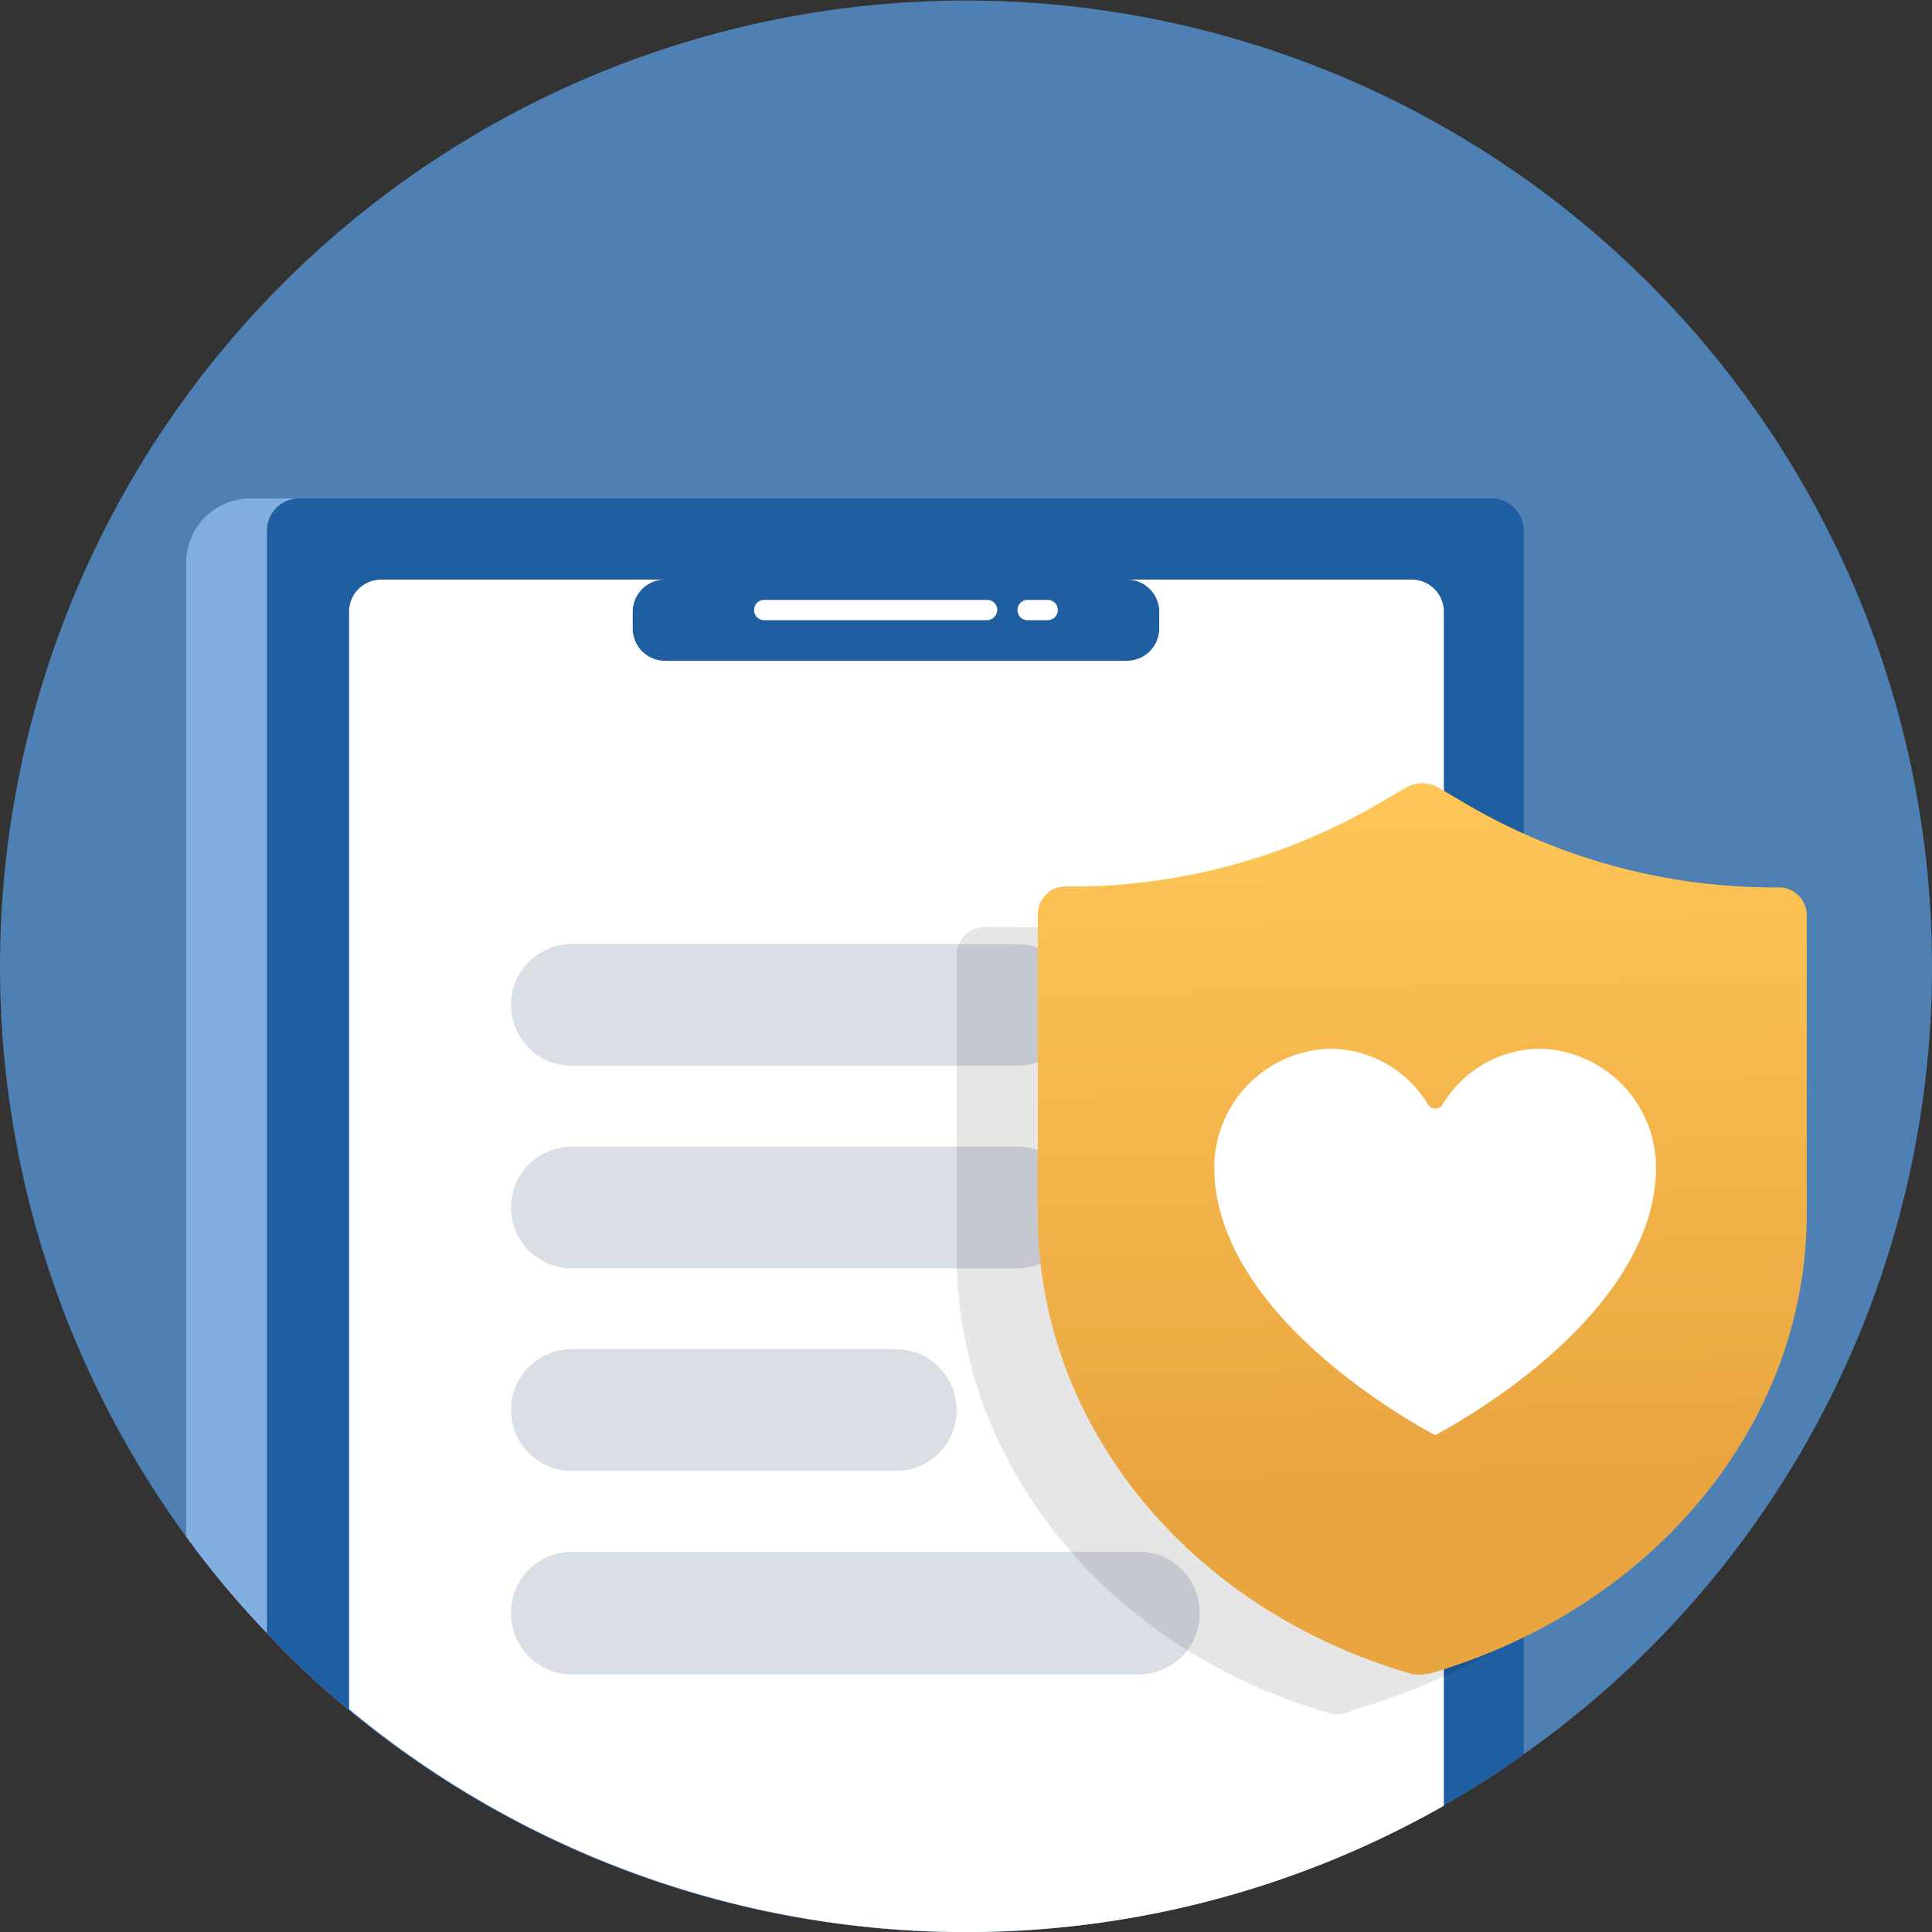 <svg xmlns="http://www.w3.org/2000/svg" viewBox="0 0 60 60"><rect x="0" y="0" width="60" height="60" fill="#333333" stroke="none"/><defs><linearGradient id="linear-gradient" x1="44.55" y1="21.97" x2="43.92" y2="43.7" gradientTransform="matrix(1 0 0 -1 0 68)" gradientUnits="userSpaceOnUse"><stop offset="0" stop-color="#e9a540"/><stop offset="1" stop-color="#ffc657"/></linearGradient><style>.cls-5{fill:#fff}</style></defs><g id="Layer_2" data-name="Layer 2"><g id="Layer_1-2" data-name="Layer 1"><path d="M60 30a29.9 29.9 0 01-12.68 24.48 24.24 24.24 0 01-2.51 1.6 30 30 0 01-34-3 26.76 26.76 0 01-2.52-2.36 28.66 28.66 0 01-2.51-3A30 30 0 1160 30z" fill="#4e80b4"/><path d="M44.81 17.48v38.6a30 30 0 01-34-3 26.76 26.76 0 01-2.52-2.36 28.66 28.66 0 01-2.51-3V17.48a2 2 0 012-2h35a2 2 0 012.03 2z" fill="#81afdf"/><path d="M47.32 16.48v38a24.24 24.24 0 01-2.51 1.6 30 30 0 01-34-3 26.76 26.76 0 01-2.52-2.36V16.48a1 1 0 011-1h37a1 1 0 011.03 1z" fill="#1e5ea1"/><path d="M43.81 18H35a1 1 0 011 1v.52a1 1 0 01-1 1H20.65a1 1 0 01-1-1V19a1 1 0 011-1h-8.81a1 1 0 00-1 1v34.08a30 30 0 0034 3V19a1 1 0 00-1.03-1z" fill-rule="evenodd" fill="#fff"/><path class="cls-5" d="M23.73 18.63h6.92a.31.31 0 01.32.31.32.32 0 01-.32.32h-6.92a.31.31 0 01-.31-.32.31.31 0 01.31-.31zm8.18 0h.63a.31.31 0 01.31.31.31.31 0 01-.31.32h-.63a.31.31 0 01-.31-.32.31.31 0 01.31-.31z"/><path d="M31.6 29.32H17.76a1.89 1.89 0 00-1.89 1.89 1.89 1.89 0 001.89 1.89H31.6a1.89 1.89 0 001.88-1.89 1.89 1.89 0 00-1.88-1.89zm0 6.29H17.76a1.89 1.89 0 00-1.89 1.89 1.89 1.89 0 001.89 1.89H31.6a1.89 1.89 0 001.88-1.89 1.89 1.89 0 00-1.88-1.89zm-3.78 6.29H17.76a1.89 1.89 0 00-1.89 1.89 1.89 1.89 0 001.89 1.89h10.06a1.89 1.89 0 001.89-1.89 1.89 1.89 0 00-1.89-1.89zm7.55 6.29H17.76a1.89 1.89 0 00-1.89 1.89A1.89 1.89 0 0017.76 52h17.61a1.89 1.89 0 001.89-1.89 1.89 1.89 0 00-1.89-1.92z" fill="#dadee5"/><path d="M41.66 53.23a.93.93 0 01-.29 0c-7-2-11.66-7.78-11.66-14.26V29.6a.87.87 0 01.92-.81c3.43 0 6.23.24 9.08-1.44l.93-.54a1 1 0 011 0l.93.54a18.88 18.88 0 009.59 2.56.87.87 0 01.92.81V40c0 6.48-4.17 11.09-11.15 13.14a.93.93 0 01-.27.09z" fill-opacity=".1"/><path d="M44.18 52a1.35 1.35 0 01-.29 0c-7-2-11.66-7.79-11.66-14.27v-9.39a.87.87 0 01.92-.81A18.88 18.88 0 0042.74 25l.93-.54a1 1 0 011 0l.92.54a18.92 18.92 0 009.6 2.56.87.87 0 01.92.81v9.32c0 6.48-4.69 12.22-11.66 14.27a1.45 1.45 0 01-.27.04z" fill="url(#linear-gradient)"/><path class="cls-5" d="M44.57 44.57c.9-.48 6.86-3.82 6.86-8.34a3.7 3.7 0 00-3.55-3.66 3.56 3.56 0 00-3.09 1.75.3.3 0 01-.22.11.29.29 0 01-.21-.11 3.57 3.57 0 00-3.09-1.75 3.7 3.7 0 00-3.56 3.66c0 4.52 5.96 7.86 6.86 8.34z"/></g></g></svg>